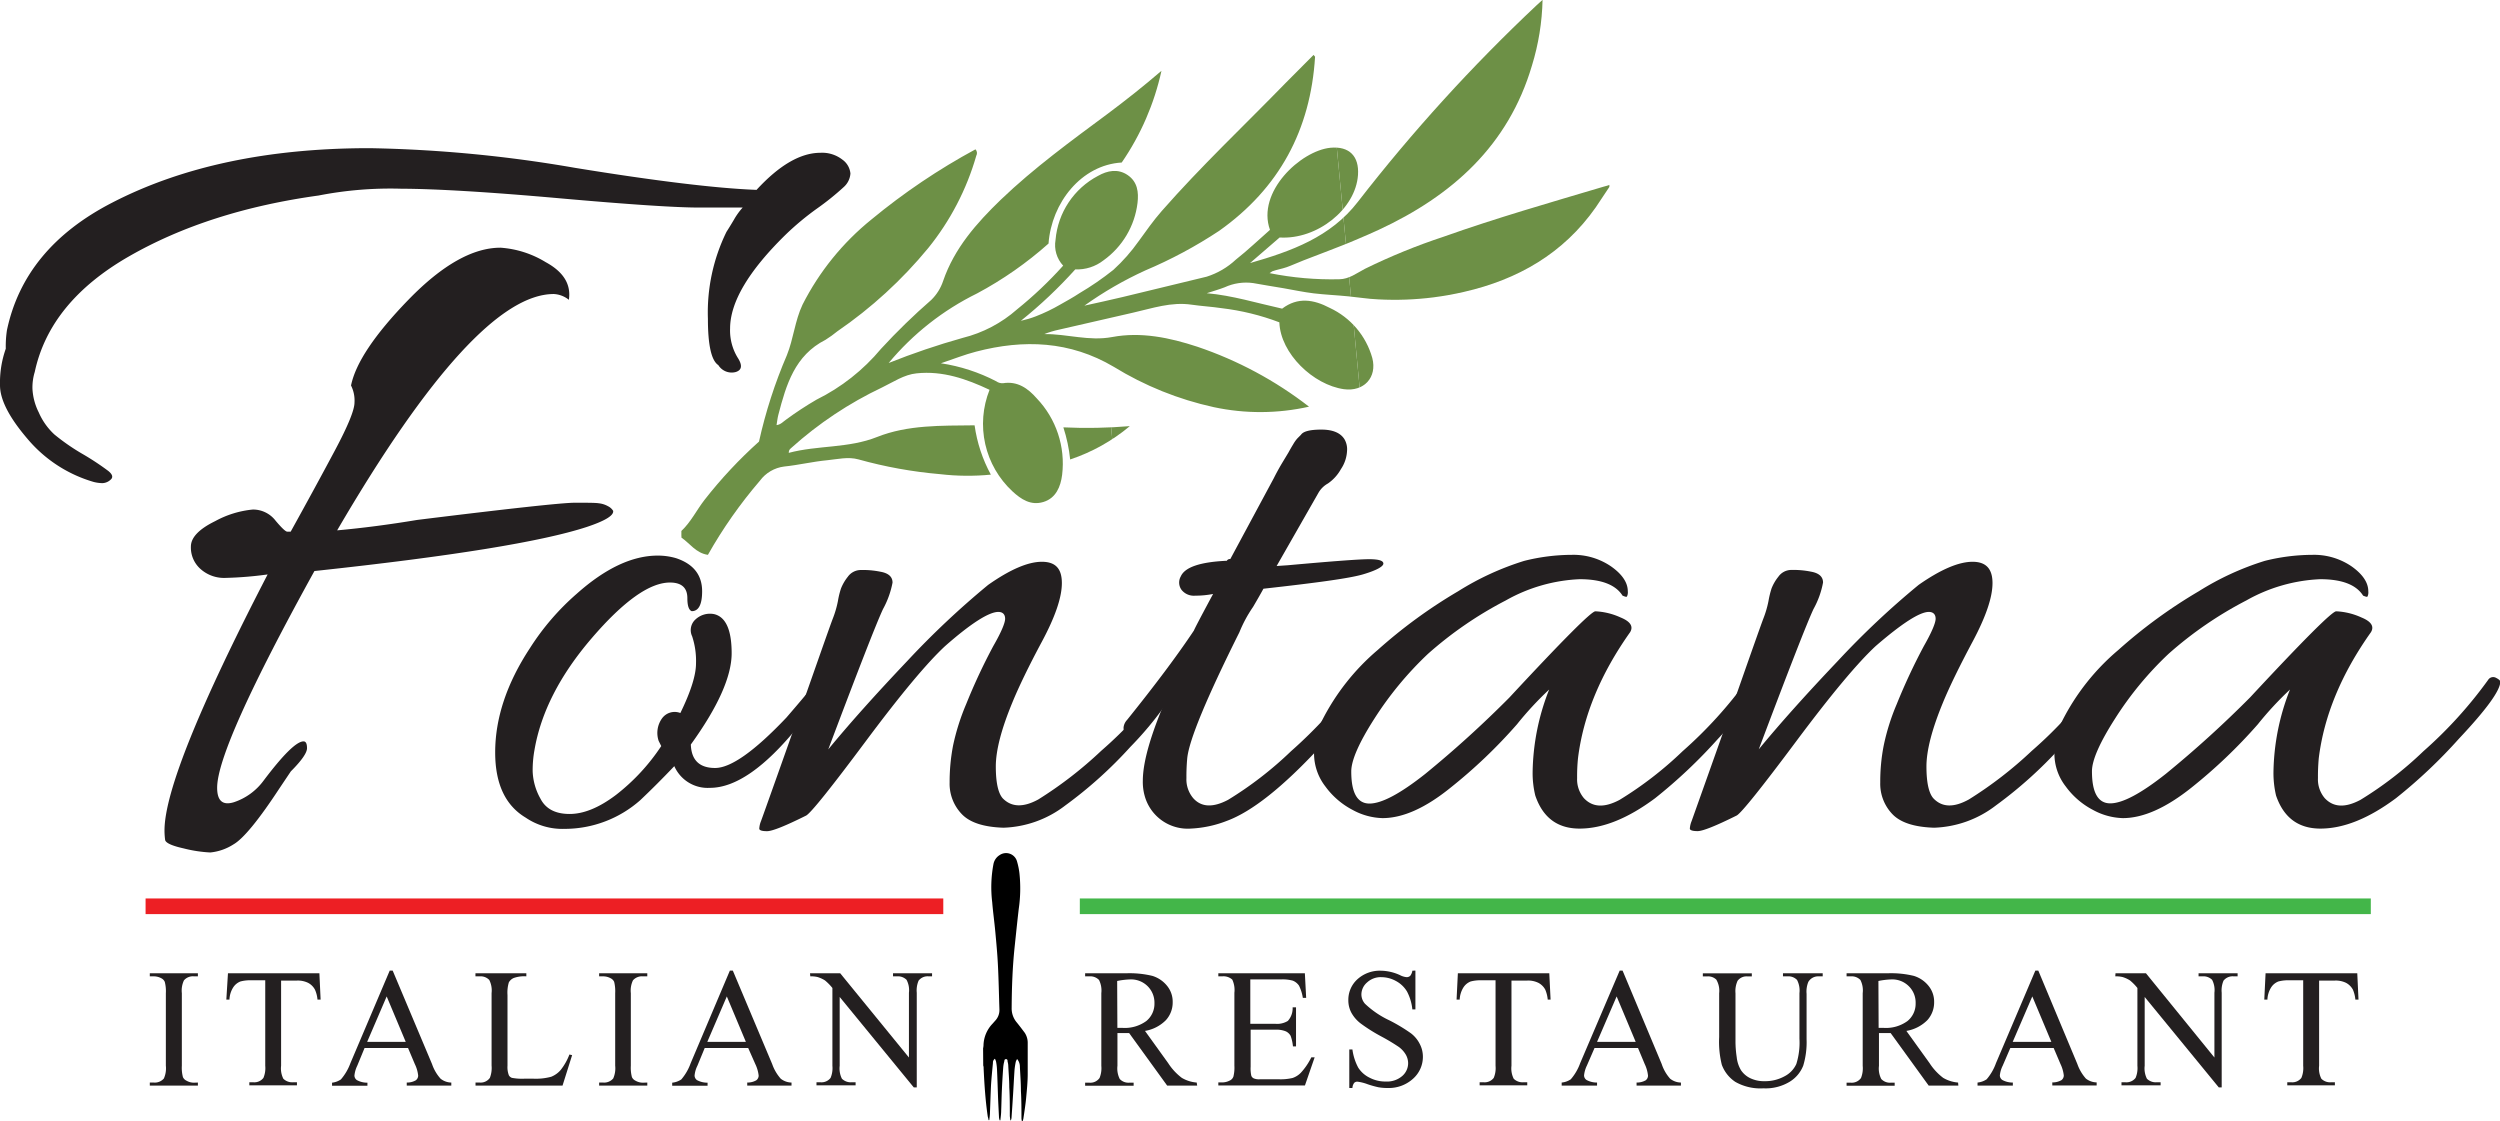 <svg id="Layer_1" data-name="Layer 1" xmlns="http://www.w3.org/2000/svg" xmlns:xlink="http://www.w3.org/1999/xlink" viewBox="0 0 367.49 164.78"><defs><style>.cls-1{fill:none;clip-rule:evenodd;}.cls-2{clip-path:url(#clip-path);}.cls-3{fill:#6d9046;}.cls-3,.cls-8{fill-rule:evenodd;}.cls-4{clip-path:url(#clip-path-2);}.cls-5{fill:#231f20;}.cls-6{fill:#ed1f24;}.cls-7{fill:#43b649;}</style><clipPath id="clip-path" transform="translate(-1.49 -1.33)"><path class="cls-1" d="M157.8,64.15a22.67,22.67,0,0,1,1,4.72,26.93,26.93,0,0,0,8.77-4.9A75,75,0,0,1,157.8,64.15Z"/></clipPath><clipPath id="clip-path-2" transform="translate(-1.49 -1.33)"><path class="cls-1" d="M237.21,28.77c-7.86,2.34-15.76,4.6-23.5,7.35a90.86,90.86,0,0,0-11.59,4.73c-1.19.62-2.3,1.51-3.77,1.53a46.56,46.56,0,0,1-10.24-.9s.34-.24.4-.27c.69-.25,1.41-.36,2.1-.6s1.64-.67,2.48-1l3.62-1.39q1-.37,2-.78c.81-.32,1.62-.64,2.43-1,1-.42,2-.86,3-1.32,10.78-5,19.06-12.36,22.54-24.15a35.32,35.32,0,0,0,1.56-9.66l-.86.78A249.73,249.73,0,0,0,201.09,31c-4,5.19-9.81,7.27-15.85,9l4.35-3.76c5.53.34,11.18-4.18,11.52-9.19.19-2.77-1.3-4.26-4.05-4-4.36.43-10.89,6.49-8.89,12.07-1.65,1.44-3.27,3-5,4.36a11.27,11.27,0,0,1-4.3,2.52c-4.15,1-8.26,2-12.39,3-1.86.45-3.72.84-5.59,1.26a53.91,53.91,0,0,1,8.94-5.17,66.68,66.68,0,0,0,10.86-5.82c8.84-6.26,13.45-14.84,14.11-25.6l-.22-.27c-1.37,1.38-2.74,2.74-4.1,4.12-6.09,6.26-12.45,12.25-18.22,18.83-1.22,1.39-2.29,2.92-3.38,4.42A26,26,0,0,1,165.15,41a43.4,43.4,0,0,1-5,3.44c-.9.6-1.86,1.12-2.79,1.65a25.5,25.5,0,0,1-3.61,1.74,15.07,15.07,0,0,1-2.2.66,68,68,0,0,0,8-7.56,6.32,6.32,0,0,0,4.15-1.33,12.15,12.15,0,0,0,5-8.43c.19-1.6,0-3.11-1.44-4.1s-3-.66-4.36.11a11.76,11.76,0,0,0-6.25,9.41,4.44,4.44,0,0,0,1.12,3.79A58.23,58.23,0,0,1,151,46.8a19,19,0,0,1-8,4.2,107.52,107.52,0,0,0-10.88,3.69,39.66,39.66,0,0,1,13-10.23,54.09,54.09,0,0,0,10.5-7.33c.44-6,4.82-11.56,10.76-11.91a38.22,38.22,0,0,0,5.84-13.48c-2.72,2.34-5.27,4.34-7.87,6.29-5.39,4-10.89,8-15.75,12.66-3.56,3.44-6.82,7.13-8.47,11.93a6.93,6.93,0,0,1-1.75,2.8A93.12,93.12,0,0,0,131,52.6a29.19,29.19,0,0,1-9.49,7.48A49.28,49.28,0,0,0,117.06,63c-.43.29-.78.74-1.42.82.09-.55.14-1.05.27-1.54,1.15-4.39,2.4-8.71,6.93-11a16.9,16.9,0,0,0,1.74-1.25,64.52,64.52,0,0,0,13.36-12.24A38.44,38.44,0,0,0,145,24.22a.79.79,0,0,0-.12-.94,94.84,94.84,0,0,0-15.29,10.31,38.42,38.42,0,0,0-10.13,12.52c-1.13,2.39-1.32,5-2.3,7.43a71.2,71.2,0,0,0-4.1,12.7,66.48,66.48,0,0,0-8,8.56c-1.18,1.52-2,3.26-3.44,4.61l0,.92c1.28.86,2.16,2.31,3.93,2.56A68,68,0,0,1,113.19,72a5.23,5.23,0,0,1,3.56-2.09c2.13-.22,4.23-.73,6.36-.93,1.51-.15,3.06-.54,4.57-.12a65.48,65.48,0,0,0,12,2.17,35,35,0,0,0,7.46.07,21.42,21.42,0,0,1-2.39-7.25c-4.91.06-9.81-.08-14.32,1.71-4.23,1.69-8.71,1.2-13,2.34,0-.45.21-.57.39-.74a55.5,55.5,0,0,1,13.34-8.88c1.64-.79,3.23-1.89,5.07-2.07,3.83-.4,7.32.82,10.72,2.42a13.52,13.52,0,0,0,3.37,14.93c1.26,1.16,2.69,2.12,4.54,1.56s2.54-2.25,2.76-4a13.86,13.86,0,0,0-3.74-11.24c-1.28-1.46-2.82-2.56-4.94-2.22a1.5,1.5,0,0,1-1-.28,26,26,0,0,0-8.14-2.65c1.88-.63,3.5-1.28,5.17-1.71,7-1.83,13.8-1.58,20.24,2.23a47.41,47.41,0,0,0,14.7,5.93,32.65,32.65,0,0,0,14-.07,56,56,0,0,0-16.41-8.81c-4.07-1.34-8.28-2.22-12.51-1.43-3.43.65-6.63-.47-10-.43a13.65,13.65,0,0,1,2.16-.65c3.63-.81,7.23-1.68,10.85-2.49,2.89-.65,5.65-1.63,8.67-1.18,1.45.21,2.93.29,4.39.51a35.62,35.62,0,0,1,8.49,2.08c.16,4.6,5,9.2,9.49,9.83,2.93.4,4.92-1.73,4.17-4.59a11.55,11.55,0,0,0-6.25-7.36c-2.34-1.23-4.7-1.64-7,.11-3.72-.82-7.31-1.94-11.08-2.27.91-.3,1.78-.54,2.63-.87a7.55,7.55,0,0,1,4.18-.62c1.49.28,3,.5,4.49.76s2.93.57,4.41.75c1.69.2,3.39.27,5.09.44l2,.23c.82.1,1.64.19,2.46.22a45.34,45.34,0,0,0,8.07-.3,45.3,45.3,0,0,0,4.46-.8c7.93-1.81,14.62-5.63,19.39-12.43l2-3v-.31C237.9,28.61,237.55,28.66,237.21,28.77Z"/></clipPath></defs><title>fontana</title><g class="cls-2"><polygon class="cls-3" points="156.31 62.81 156.76 67.54 156.31 67.54 156.31 62.81"/><polygon class="cls-3" points="163.31 62.64 163.78 67.54 156.76 67.54 156.31 62.81 156.31 62.64 163.31 62.64"/><polygon class="cls-3" points="163.78 67.54 163.31 62.64 166.05 62.64 166.05 67.54 163.78 67.54"/></g><g class="cls-4"><polygon class="cls-3" points="100.16 78.69 100.44 81.56 100.16 81.56 100.16 78.69"/><polygon class="cls-3" points="100.16 10.04 194.54 1.06 201.51 74.3 125.22 81.56 100.44 81.56 100.16 78.69 100.16 10.04"/><polygon class="cls-3" points="194.54 1.06 205.64 0 236.76 0 236.76 70.94 201.51 74.3 194.54 1.06"/></g><path class="cls-5" d="M112.7,29.24q5-5.44,9.37-5.45a4.84,4.84,0,0,1,3.24,1,2.83,2.83,0,0,1,1.19,2.05,2.94,2.94,0,0,1-1,2,39.05,39.05,0,0,1-3.92,3.15,41,41,0,0,0-4.6,3.83q-8.17,8-8.17,13.8a7.67,7.67,0,0,0,1.1,4.26c.74,1.13.65,1.84-.25,2.13A2.31,2.31,0,0,1,107.08,55q-1.53-1-1.53-6.81a26.92,26.92,0,0,1,2.73-12.78c.22-.34.59-.93,1.1-1.79a9.75,9.75,0,0,1,1.28-1.78h-6.39q-5.19,0-20.61-1.37T60.42,29.07a55,55,0,0,0-12.1,1Q32.15,32.31,20.48,39T6.6,56a7.8,7.8,0,0,0-.34,2.47,8.71,8.71,0,0,0,.93,3.49,9.6,9.6,0,0,0,2.3,3.24,31,31,0,0,0,4.18,2.89,38.85,38.85,0,0,1,3.74,2.47c.63.51.74.94.34,1.28a1.84,1.84,0,0,1-1.19.51,5.5,5.5,0,0,1-1.28-.17,20,20,0,0,1-9.79-6.39q-4-4.68-4-7.83a15,15,0,0,1,.85-5.37,15.82,15.82,0,0,1,.17-2.72Q5.06,37.76,18,31.11q15.49-8,37.81-8A195.18,195.18,0,0,1,86,26Q103.86,28.91,112.7,29.24ZM46.11,110.31q.51,0,.51,1c0,.68-.79,1.82-2.38,3.41l-1.71,2.55c-3.06,4.66-5.31,7.38-6.72,8.18a7.69,7.69,0,0,1-3.41,1.19,19.72,19.72,0,0,1-3.92-.6c-1.76-.39-2.67-.82-2.72-1.27a10.47,10.47,0,0,1-.09-1.36q0-8.36,15.16-37.64a54.44,54.44,0,0,1-6.22.51A5.19,5.19,0,0,1,31,85a4.21,4.21,0,0,1-1.45-3.32q0-2,3.58-3.75a14.32,14.32,0,0,1,5.53-1.7A4.18,4.18,0,0,1,42,77.87c.91,1.08,1.48,1.61,1.71,1.61h.51Q47.81,73,50.71,67.56t2.89-7.07A4.89,4.89,0,0,0,53.09,58q1-4.94,8.43-12.6t13.54-7.66a14.64,14.64,0,0,1,6.65,2.13q3.92,2.13,3.4,5.53a3.85,3.85,0,0,0-2.21-.85q-11.58,0-31.85,34.74,5.63-.51,11.75-1.53Q83.25,75.23,86,75.23c1.82,0,3,0,3.5.08a3.51,3.51,0,0,1,1.36.43,1.85,1.85,0,0,1,.76.68c.12.68-1.19,1.48-3.91,2.38q-9.89,3.24-40,6.47-14.3,25.89-14.3,31.85c0,1.94.82,2.64,2.47,2.13a8.88,8.88,0,0,0,4.34-3.15Q44.58,110.31,46.11,110.31Z" transform="translate(-1.49 -1.33)"/><path class="cls-5" d="M101.5,106.14c1.54-3.15,2.3-5.58,2.3-7.28a11.46,11.46,0,0,0-.57-4,2.11,2.11,0,0,1,.51-2.49,3.11,3.11,0,0,1,2.75-.76c1.7.42,2.55,2.34,2.55,5.74s-2,7.88-6,13.42q.12,3.45,3.57,3.45t10.48-7.41c2.21-2.56,3.6-4.22,4.15-5s1-1,1.47-.83.64.41.64.58c0,.85-1.54,3.06-4.6,6.64q-7.27,8.94-12.9,8.94a5.36,5.36,0,0,1-5.24-3.19q-2.55,2.68-5,5a16.79,16.79,0,0,1-11.11,4.22,9.61,9.61,0,0,1-5.75-1.66q-4.47-2.68-4.47-9.58,0-7.55,5.11-15.33a36.7,36.7,0,0,1,6.89-8Q92.57,83,98.18,83a9.56,9.56,0,0,1,2.69.38q3.82,1.27,3.83,4.85,0,2.94-1.53,2.94c-.43-.17-.64-.81-.64-1.91,0-1.54-.86-2.3-2.56-2.3q-4.47,0-11.49,8.17t-8.43,16.48a16.71,16.71,0,0,0-.26,3.13,8.83,8.83,0,0,0,1.15,4c.77,1.49,2.19,2.24,4.28,2.24s4.36-.94,6.83-2.81A30,30,0,0,0,98.69,111l-.38-.76a3.67,3.67,0,0,1,.51-3.33A2.29,2.29,0,0,1,101.5,106.14Z" transform="translate(-1.49 -1.33)"/><path class="cls-5" d="M154.64,83.91c2,0,2.94,1,2.94,3.13s-1,5-2.94,8.62-3.4,6.65-4.34,8.94q-2.43,5.88-2.43,9.39c0,2.35.34,3.9,1,4.67q1.92,2,5.24.19a58.7,58.7,0,0,0,9.26-7.16,61.53,61.53,0,0,0,9.52-10.41.93.93,0,0,1,1.21-.32c.47.22.71.43.71.64a1.32,1.32,0,0,1-.26.71,50.46,50.46,0,0,1-6.9,8.81,62.74,62.74,0,0,1-9.58,8.62A15.69,15.69,0,0,1,149,123c-2.89-.09-4.94-.75-6.13-2a6.44,6.44,0,0,1-1.79-4.66,28.26,28.26,0,0,1,.51-5.43,33.11,33.11,0,0,1,1.92-6.07,86.19,86.19,0,0,1,4-8.56c1.15-2,1.73-3.38,1.73-4s-.34-1-1-1c-1.37,0-4,1.66-7.8,5q-4,3.7-11.68,14T120,121.21q-4.61,2.3-5.75,2.3c-.77,0-1.15-.13-1.15-.38a3.44,3.44,0,0,1,.25-1.09c.18-.47,1-2.79,2.5-7s3.1-8.75,4.85-13.73,2.81-8,3.19-9a14.72,14.72,0,0,0,.77-2.62,12.25,12.25,0,0,1,.45-1.85,6.71,6.71,0,0,1,1-1.72,2.36,2.36,0,0,1,1.86-1,12.83,12.83,0,0,1,2.93.25c1.2.21,1.79.75,1.79,1.6a13.15,13.15,0,0,1-1.4,3.89q-1.41,3-8.05,20.63,4.61-5.61,11.62-13a124.34,124.34,0,0,1,11.88-11.18Q151.58,83.91,154.64,83.91Z" transform="translate(-1.49 -1.33)"/><path class="cls-5" d="M190.79,84.42q9.84-.89,11.94-.89c1.41,0,2.11.21,2.11.64s-1,1-3,1.59S195,87,187.21,87.87c-.42.77-.93,1.66-1.53,2.68a19.36,19.36,0,0,0-2,3.71q-7.27,14.56-7.67,18.52a29.42,29.42,0,0,0-.12,2.94,4.28,4.28,0,0,0,1,2.94q1.78,2,5.11.25a53.81,53.81,0,0,0,9.26-7.15,68.8,68.8,0,0,0,9.64-10.48.94.94,0,0,1,1.28-.25q1.92.9-6.64,10.09-8.18,8.82-13.67,10.86a16.64,16.64,0,0,1-5.36,1.15,6.56,6.56,0,0,1-6.77-4.86,7.58,7.58,0,0,1-.26-2.17q0-4.47,4.09-13.54-.65,1.41-5,6.39c-.77.85-1.37.85-1.79,0a1.53,1.53,0,0,1-.13-.7,1.91,1.91,0,0,1,.51-1.09Q173.42,99.38,177,94c0-.08.93-1.87,2.81-5.36a13.38,13.38,0,0,1-2.62.25,2.31,2.31,0,0,1-2-.83,1.82,1.82,0,0,1-.13-2c.6-1.36,2.85-2.12,6.77-2.3a.51.51,0,0,1,.51-.25l6.39-11.88c.34-.68.72-1.38,1.15-2.11l1-1.66c.21-.38.44-.79.7-1.21a5,5,0,0,1,.64-.9l.51-.51c.34-.51,1.34-.76,3-.76s2.79.47,3.38,1.4a2.92,2.92,0,0,1,.39,1.73,5.23,5.23,0,0,1-.9,2.68,6.23,6.23,0,0,1-1.91,2.11,3.63,3.63,0,0,0-1.41,1.4l-6.13,10.73Z" transform="translate(-1.49 -1.33)"/><path class="cls-5" d="M204.71,121.59a9.66,9.66,0,0,1-4.4-1.21,11.56,11.56,0,0,1-4-3.45,7.91,7.91,0,0,1-1.66-4.79,10.78,10.78,0,0,1,1.15-4.85A33.44,33.44,0,0,1,204,96.88a73.89,73.89,0,0,1,11.82-8.63,41.13,41.13,0,0,1,9.71-4.47,28.89,28.89,0,0,1,7-.89,9.78,9.78,0,0,1,5.81,1.72c1.62,1.15,2.43,2.37,2.43,3.64a1.36,1.36,0,0,1-.13.77c-.09.09-.3,0-.64-.13q-1.53-2.42-6.32-2.42a24.12,24.12,0,0,0-10.86,3.13,55.76,55.76,0,0,0-11.43,7.85A50.31,50.31,0,0,0,203.5,107c-2.26,3.53-3.38,6.11-3.38,7.73q0,4.72,2.68,4.72t8.17-4.34a159.89,159.89,0,0,0,12.39-11.24Q235.12,91.2,236,91.19a10,10,0,0,1,3.7.9c1.45.59,1.92,1.32,1.41,2.17q-6.51,9.19-7.66,18.52a26.34,26.34,0,0,0-.13,2.94,4.28,4.28,0,0,0,1,2.94c1.28,1.36,3,1.44,5.24.25a53.81,53.81,0,0,0,9.26-7.15,63.18,63.18,0,0,0,9.51-10.48.87.87,0,0,1,1.15-.32c.43.22.64.41.64.58q0,1.92-6.07,8.37a75.16,75.16,0,0,1-9.26,8.75q-6,4.47-11.11,4.47-4.86,0-6.51-4.86a14,14,0,0,1-.39-3.45,34.13,34.13,0,0,1,2.43-12.13,48.7,48.7,0,0,0-4.73,5.11,75.19,75.19,0,0,1-9.77,9.32Q209.19,121.59,204.71,121.59Z" transform="translate(-1.49 -1.33)"/><path class="cls-5" d="M291.45,83.91c1.95,0,2.93,1,2.93,3.13s-1,5-2.93,8.62-3.41,6.65-4.35,8.94q-2.43,5.88-2.43,9.39c0,2.35.34,3.9,1,4.67,1.27,1.36,3,1.42,5.23.19a58.67,58.67,0,0,0,9.27-7.16,61.44,61.44,0,0,0,9.51-10.41.94.94,0,0,1,1.21-.32c.47.22.71.43.71.64a1.32,1.32,0,0,1-.26.71,50.46,50.46,0,0,1-6.9,8.81,62.74,62.74,0,0,1-9.58,8.62,15.69,15.69,0,0,1-9.07,3.26c-2.89-.09-4.94-.75-6.13-2a6.44,6.44,0,0,1-1.78-4.66,27.48,27.48,0,0,1,.51-5.43,32.24,32.24,0,0,1,1.91-6.07,88.2,88.2,0,0,1,4-8.56c1.14-2,1.72-3.38,1.72-4s-.34-1-1-1q-2,0-7.79,5-4,3.7-11.69,14t-8.75,10.92c-3.07,1.53-5,2.3-5.75,2.3s-1.15-.13-1.15-.38a3.52,3.52,0,0,1,.26-1.09l2.49-7q2.23-6.26,4.85-13.73t3.19-9a14.72,14.72,0,0,0,.77-2.62,13.59,13.59,0,0,1,.45-1.85,6.49,6.49,0,0,1,1-1.72,2.33,2.33,0,0,1,1.85-1,13,13,0,0,1,2.94.25c1.19.21,1.78.75,1.78,1.6a12.84,12.84,0,0,1-1.4,3.89q-1.41,3-8.05,20.63,4.61-5.61,11.63-13a122,122,0,0,1,11.88-11.18Q288.38,83.91,291.45,83.91Z" transform="translate(-1.49 -1.33)"/><path class="cls-5" d="M313.54,121.59a9.66,9.66,0,0,1-4.4-1.21,11.56,11.56,0,0,1-4-3.45,7.85,7.85,0,0,1-1.66-4.79,10.65,10.65,0,0,1,1.15-4.85,33.3,33.3,0,0,1,8.24-10.41,73.89,73.89,0,0,1,11.82-8.63,41.1,41.1,0,0,1,9.7-4.47,29,29,0,0,1,7-.89,9.78,9.78,0,0,1,5.81,1.72c1.61,1.15,2.42,2.37,2.42,3.64a1.4,1.4,0,0,1-.12.77c-.09.09-.3,0-.64-.13q-1.53-2.42-6.32-2.42a24.12,24.12,0,0,0-10.86,3.13,55.76,55.76,0,0,0-11.43,7.85,49.56,49.56,0,0,0-7.86,9.52q-3.39,5.3-3.39,7.73,0,4.72,2.69,4.72t8.17-4.34a159.89,159.89,0,0,0,12.39-11.24q11.76-12.65,12.65-12.65a10,10,0,0,1,3.7.9c1.45.59,1.92,1.32,1.41,2.17q-6.52,9.19-7.67,18.52a29.42,29.42,0,0,0-.12,2.94,4.28,4.28,0,0,0,1,2.94c1.28,1.36,3,1.44,5.24.25a53.81,53.81,0,0,0,9.26-7.15,63.18,63.18,0,0,0,9.51-10.48.87.87,0,0,1,1.15-.32c.43.22.64.41.64.58q0,1.92-6.07,8.37a75.16,75.16,0,0,1-9.26,8.75q-6,4.47-11.11,4.47-4.86,0-6.52-4.86a14.51,14.51,0,0,1-.38-3.45,34.13,34.13,0,0,1,2.43-12.13,48.7,48.7,0,0,0-4.73,5.11,75.83,75.83,0,0,1-9.77,9.32Q318,121.59,313.54,121.59Z" transform="translate(-1.49 -1.33)"/><path class="cls-5" d="M30.58,160.46v.45H23.51v-.45h.59a1.75,1.75,0,0,0,1.48-.6,3.68,3.68,0,0,0,.29-1.88V147.32a5.33,5.33,0,0,0-.16-1.66,1.06,1.06,0,0,0-.49-.52,2.28,2.28,0,0,0-1.12-.29h-.59v-.45h7.07v.45H30a1.71,1.71,0,0,0-1.47.59,3.51,3.51,0,0,0-.31,1.88V158a5.33,5.33,0,0,0,.16,1.66,1.06,1.06,0,0,0,.51.52,2.2,2.2,0,0,0,1.11.3Z" transform="translate(-1.49 -1.33)"/><path class="cls-5" d="M48.44,144.4l.18,3.87h-.46a4.5,4.5,0,0,0-.37-1.46,2.4,2.4,0,0,0-1-1,3.43,3.43,0,0,0-1.65-.34H42.81V158a3.35,3.35,0,0,0,.33,1.9,1.85,1.85,0,0,0,1.43.52h.57v.45h-7v-.45h.58a1.69,1.69,0,0,0,1.49-.64,3.67,3.67,0,0,0,.27-1.78V145.43h-2a5.62,5.62,0,0,0-1.64.17,2.23,2.23,0,0,0-1.08.89,3.54,3.54,0,0,0-.54,1.78h-.46L35,144.4Z" transform="translate(-1.49 -1.33)"/><path class="cls-5" d="M61.47,155.38H55.08L54,158a4.22,4.22,0,0,0-.41,1.44.83.83,0,0,0,.36.66,3.13,3.13,0,0,0,1.55.38v.45h-5.2v-.45A2.81,2.81,0,0,0,51.6,160,7.67,7.67,0,0,0,53,157.61L58.78,144h.43L65,157.75a6.14,6.14,0,0,0,1.26,2.15,2.59,2.59,0,0,0,1.57.56v.45H61.28v-.45a2.55,2.55,0,0,0,1.33-.33.87.87,0,0,0,.35-.69,5,5,0,0,0-.49-1.69Zm-.34-.9-2.8-6.68-2.87,6.68Z" transform="translate(-1.49 -1.33)"/><path class="cls-5" d="M85.19,156.34l.4.09-1.41,4.48H71.39v-.45H72a1.65,1.65,0,0,0,1.5-.69,4,4,0,0,0,.25-1.8V147.32a3.41,3.41,0,0,0-.34-1.94,1.76,1.76,0,0,0-1.41-.53h-.62v-.45h7.48v.45a4.59,4.59,0,0,0-1.85.24,1.53,1.53,0,0,0-.72.64,5.28,5.28,0,0,0-.2,1.87V158a3.34,3.34,0,0,0,.2,1.39.82.82,0,0,0,.45.38,8,8,0,0,0,1.9.12h1.2a8.63,8.63,0,0,0,2.67-.28,3.54,3.54,0,0,0,1.4-1A8.55,8.55,0,0,0,85.19,156.34Z" transform="translate(-1.49 -1.33)"/><path class="cls-5" d="M96.64,160.46v.45H89.56v-.45h.59a1.75,1.75,0,0,0,1.48-.6,3.68,3.68,0,0,0,.29-1.88V147.32a5.78,5.78,0,0,0-.15-1.66,1.08,1.08,0,0,0-.5-.52,2.26,2.26,0,0,0-1.12-.29h-.59v-.45h7.08v.45H96a1.74,1.74,0,0,0-1.47.59,3.51,3.51,0,0,0-.31,1.88V158a5.33,5.33,0,0,0,.16,1.66,1.06,1.06,0,0,0,.51.52,2.2,2.2,0,0,0,1.11.3Z" transform="translate(-1.49 -1.33)"/><path class="cls-5" d="M111.47,155.38h-6.39L104,158a4,4,0,0,0-.41,1.44.85.85,0,0,0,.35.66,3.18,3.18,0,0,0,1.56.38v.45h-5.2v-.45a2.86,2.86,0,0,0,1.34-.48,7.5,7.5,0,0,0,1.37-2.37L108.78,144h.43L115,157.75a6.46,6.46,0,0,0,1.26,2.15,2.65,2.65,0,0,0,1.58.56v.45h-6.51v-.45a2.58,2.58,0,0,0,1.33-.33.87.87,0,0,0,.35-.69,5.22,5.22,0,0,0-.49-1.69Zm-.34-.9-2.8-6.68-2.87,6.68Z" transform="translate(-1.49 -1.33)"/><path class="cls-5" d="M120.56,144.4H125l10.1,12.38v-9.52a3.22,3.22,0,0,0-.35-1.9,1.8,1.8,0,0,0-1.42-.51h-.57v-.45h5.74v.45H138a1.67,1.67,0,0,0-1.48.63,3.67,3.67,0,0,0-.27,1.78v13.91h-.44l-10.89-13.29V158a3.35,3.35,0,0,0,.33,1.9,1.85,1.85,0,0,0,1.43.52h.58v.45h-5.75v-.45h.58a1.69,1.69,0,0,0,1.49-.64,3.67,3.67,0,0,0,.27-1.78V146.56a7.58,7.58,0,0,0-1.09-1.11,4.51,4.51,0,0,0-1.09-.5,4,4,0,0,0-1.07-.1Z" transform="translate(-1.49 -1.33)"/><path class="cls-5" d="M177.47,160.91h-4.41l-5.59-7.72-1,0h-.72V158a3.45,3.45,0,0,0,.34,1.94,1.74,1.74,0,0,0,1.39.54h.65v.45H161v-.45h.63a1.65,1.65,0,0,0,1.49-.69,3.8,3.8,0,0,0,.26-1.79V147.32a3.45,3.45,0,0,0-.34-1.94,1.78,1.78,0,0,0-1.41-.53H161v-.45h6a14.23,14.23,0,0,1,3.88.38,4.44,4.44,0,0,1,2.12,1.41,3.67,3.67,0,0,1,.87,2.45,3.84,3.84,0,0,1-1,2.65,5.63,5.63,0,0,1-3.07,1.58l3.41,4.74a8.44,8.44,0,0,0,2,2.16,5.05,5.05,0,0,0,2.19.69Zm-11.73-8.49h.69a5.38,5.38,0,0,0,3.56-1,3.27,3.27,0,0,0,1.2-2.61,3.41,3.41,0,0,0-1-2.51,3.45,3.45,0,0,0-2.56-1,11.18,11.18,0,0,0-1.92.23Z" transform="translate(-1.49 -1.33)"/><path class="cls-5" d="M185.28,145.3v6.52h3.63a3,3,0,0,0,1.89-.42,2.77,2.77,0,0,0,.7-2H192v5.75h-.45a6.42,6.42,0,0,0-.34-1.55,1.57,1.57,0,0,0-.72-.67,3.68,3.68,0,0,0-1.53-.24h-3.63v5.44a4.86,4.86,0,0,0,.1,1.34.72.72,0,0,0,.34.37,2,2,0,0,0,.92.14h2.8a7.64,7.64,0,0,0,2-.19,3.08,3.08,0,0,0,1.22-.77,9.5,9.5,0,0,0,1.54-2.27h.49l-1.43,4.14H180.58v-.45h.58a2.4,2.4,0,0,0,1.11-.28,1,1,0,0,0,.53-.59,5.45,5.45,0,0,0,.14-1.59V147.27a3.61,3.61,0,0,0-.31-1.94,1.92,1.92,0,0,0-1.47-.48h-.58v-.45H193.3l.19,3.61H193a6,6,0,0,0-.56-1.79,2,2,0,0,0-.92-.74,5.64,5.64,0,0,0-1.72-.18Z" transform="translate(-1.49 -1.33)"/><path class="cls-5" d="M209.55,144v5.71h-.45a7.14,7.14,0,0,0-.78-2.62,4.17,4.17,0,0,0-1.62-1.55,4.47,4.47,0,0,0-2.16-.57,2.93,2.93,0,0,0-2.1.78,2.35,2.35,0,0,0-.83,1.75,2.08,2.08,0,0,0,.53,1.38,13.49,13.49,0,0,0,3.59,2.44,24.92,24.92,0,0,1,3.16,1.9,4.54,4.54,0,0,1,1.3,1.57,4,4,0,0,1,.46,1.88,4.3,4.3,0,0,1-1.46,3.24,5.29,5.29,0,0,1-3.74,1.35,7.24,7.24,0,0,1-1.35-.11,14,14,0,0,1-1.57-.44,6.64,6.64,0,0,0-1.5-.38.65.65,0,0,0-.48.18,1.36,1.36,0,0,0-.26.75h-.46v-5.66h.46a7.89,7.89,0,0,0,.85,2.66,4.08,4.08,0,0,0,1.64,1.47,5,5,0,0,0,2.41.58,3.42,3.42,0,0,0,2.41-.8,2.49,2.49,0,0,0,.88-1.9,2.58,2.58,0,0,0-.33-1.23,3.75,3.75,0,0,0-1.05-1.16,29.67,29.67,0,0,0-2.59-1.55,24.7,24.7,0,0,1-3-1.89,5.07,5.07,0,0,1-1.36-1.56,3.85,3.85,0,0,1-.46-1.88A4.07,4.07,0,0,1,201,145.3a4.89,4.89,0,0,1,3.47-1.28,6.94,6.94,0,0,1,2.79.64,2.7,2.7,0,0,0,1,.31.77.77,0,0,0,.52-.19,1.55,1.55,0,0,0,.32-.76Z" transform="translate(-1.49 -1.33)"/><path class="cls-5" d="M229.23,144.4l.19,3.87H229a4.84,4.84,0,0,0-.36-1.46,2.42,2.42,0,0,0-1-1,3.38,3.38,0,0,0-1.65-.34h-2.32V158a3.35,3.35,0,0,0,.33,1.9,1.83,1.83,0,0,0,1.42.52h.57v.45h-7v-.45h.59a1.68,1.68,0,0,0,1.48-.64,3.67,3.67,0,0,0,.27-1.78V145.43h-2a5.7,5.7,0,0,0-1.65.17,2.23,2.23,0,0,0-1.08.89,3.64,3.64,0,0,0-.54,1.78h-.46l.19-3.87Z" transform="translate(-1.49 -1.33)"/><path class="cls-5" d="M242.27,155.38h-6.39l-1.13,2.6a4.22,4.22,0,0,0-.41,1.44.83.83,0,0,0,.36.66,3.17,3.17,0,0,0,1.55.38v.45h-5.2v-.45a2.81,2.81,0,0,0,1.34-.48,7.47,7.47,0,0,0,1.38-2.37L239.58,144H240l5.75,13.73A6.14,6.14,0,0,0,247,159.9a2.62,2.62,0,0,0,1.58.56v.45h-6.52v-.45a2.62,2.62,0,0,0,1.34-.33.86.86,0,0,0,.34-.69,5.13,5.13,0,0,0-.48-1.69Zm-.34-.9-2.8-6.68-2.88,6.68Z" transform="translate(-1.49 -1.33)"/><path class="cls-5" d="M263.58,144.85v-.45h5.84v.45h-.62a1.67,1.67,0,0,0-1.49.81,3.71,3.71,0,0,0-.26,1.75v6.7a11.87,11.87,0,0,1-.49,3.86,4.84,4.84,0,0,1-1.94,2.34,6.83,6.83,0,0,1-3.92,1,7.46,7.46,0,0,1-4.11-.94,5.13,5.13,0,0,1-2-2.52,14,14,0,0,1-.39-4.07v-6.45a3.24,3.24,0,0,0-.42-2,1.73,1.73,0,0,0-1.36-.47h-.62v-.45H259v.45h-.63a1.63,1.63,0,0,0-1.46.64,3.62,3.62,0,0,0-.31,1.83v7.19a15.68,15.68,0,0,0,.18,2.21,4.65,4.65,0,0,0,.64,1.93,3.43,3.43,0,0,0,1.33,1.15,4.64,4.64,0,0,0,2.14.45,5.9,5.9,0,0,0,2.9-.71,3.81,3.81,0,0,0,1.75-1.81A10.47,10.47,0,0,0,266,154v-6.68a3.38,3.38,0,0,0-.35-1.94,1.76,1.76,0,0,0-1.41-.53Z" transform="translate(-1.49 -1.33)"/><path class="cls-5" d="M289.36,160.91H285l-5.59-7.72-1,0h-.72V158a3.36,3.36,0,0,0,.34,1.94,1.73,1.73,0,0,0,1.39.54H280v.45h-7.07v-.45h.62a1.67,1.67,0,0,0,1.5-.69,3.85,3.85,0,0,0,.25-1.79V147.32a3.36,3.36,0,0,0-.34-1.94,1.78,1.78,0,0,0-1.41-.53h-.62v-.45h6a14.13,14.13,0,0,1,3.88.38,4.44,4.44,0,0,1,2.12,1.41,3.67,3.67,0,0,1,.87,2.45,3.88,3.88,0,0,1-1,2.65,5.66,5.66,0,0,1-3.08,1.58l3.41,4.74a8.44,8.44,0,0,0,2,2.16,5.05,5.05,0,0,0,2.19.69Zm-11.72-8.49h.68a5.38,5.38,0,0,0,3.56-1,3.27,3.27,0,0,0,1.2-2.61,3.37,3.37,0,0,0-1-2.51,3.44,3.44,0,0,0-2.56-1,11.09,11.09,0,0,0-1.91.23Z" transform="translate(-1.49 -1.33)"/><path class="cls-5" d="M303.37,155.38H297l-1.12,2.6a4.07,4.07,0,0,0-.42,1.44.83.83,0,0,0,.36.66,3.17,3.17,0,0,0,1.55.38v.45h-5.19v-.45a2.86,2.86,0,0,0,1.34-.48,7.5,7.5,0,0,0,1.37-2.37L300.68,144h.43l5.74,13.73a6.46,6.46,0,0,0,1.26,2.15,2.65,2.65,0,0,0,1.58.56v.45h-6.52v-.45a2.59,2.59,0,0,0,1.34-.33.87.87,0,0,0,.35-.69,5.22,5.22,0,0,0-.49-1.69Zm-.34-.9-2.8-6.68-2.88,6.68Z" transform="translate(-1.49 -1.33)"/><path class="cls-5" d="M312.46,144.4h4.48L327,156.78v-9.52a3.24,3.24,0,0,0-.34-1.9,1.8,1.8,0,0,0-1.42-.51h-.57v-.45h5.74v.45h-.58a1.7,1.7,0,0,0-1.49.63,3.67,3.67,0,0,0-.27,1.78v13.91h-.43l-10.89-13.29V158a3.35,3.35,0,0,0,.33,1.9,1.83,1.83,0,0,0,1.42.52h.59v.45h-5.75v-.45h.57a1.7,1.7,0,0,0,1.5-.64,3.67,3.67,0,0,0,.27-1.78V146.56a7.58,7.58,0,0,0-1.09-1.11,4.51,4.51,0,0,0-1.09-.5,4.09,4.09,0,0,0-1.07-.1Z" transform="translate(-1.49 -1.33)"/><path class="cls-5" d="M348,144.4l.18,3.87h-.46a4.84,4.84,0,0,0-.36-1.46,2.48,2.48,0,0,0-1-1,3.43,3.43,0,0,0-1.65-.34h-2.32V158a3.35,3.35,0,0,0,.33,1.9,1.81,1.81,0,0,0,1.42.52h.57v.45h-7v-.45h.59a1.68,1.68,0,0,0,1.48-.64,3.67,3.67,0,0,0,.27-1.78V145.43h-2a5.62,5.62,0,0,0-1.64.17,2.23,2.23,0,0,0-1.08.89,3.64,3.64,0,0,0-.54,1.78h-.46l.19-3.87Z" transform="translate(-1.49 -1.33)"/><rect class="cls-6" x="21.4" y="132.07" width="117.26" height="2.3"/><rect class="cls-7" x="158.73" y="132.07" width="189.77" height="2.3"/><path class="cls-8" d="M146,155.44a3,3,0,0,0,.06-.42,4.75,4.75,0,0,1,1.33-3.21l.38-.43a2.27,2.27,0,0,0,.63-1.7c-.07-2.17-.11-4.34-.22-6.5-.08-1.61-.23-3.23-.38-4.84s-.34-2.92-.46-4.39a18.32,18.32,0,0,1,.18-5.58,2,2,0,0,1,.92-1.35A1.67,1.67,0,0,1,151,128a10.16,10.16,0,0,1,.35,1.76,21,21,0,0,1-.11,5.19c-.22,1.88-.41,3.76-.61,5.64-.31,3-.41,5.92-.43,8.9a3.19,3.19,0,0,0,.78,2.17c.39.48.78,1,1.14,1.48a2.68,2.68,0,0,1,.44,1.53c0,1.51,0,3,0,4.53,0,1.2-.13,2.41-.24,3.62-.1,1-.26,2-.4,2.95a1.94,1.94,0,0,1-.12.39h-.09a2.44,2.44,0,0,1-.07-.46c0-1.33,0-2.66-.08-4,0-1.17-.09-2.35-.15-3.52A1.76,1.76,0,0,0,151,157a2.27,2.27,0,0,0-.19.39,10.31,10.31,0,0,0-.19,1.24c-.09,1.33-.15,2.68-.24,4-.06,1-.13,2-.2,3,0,.13-.06.25-.08.37H150c0-.23-.07-.45-.07-.68,0-1.4,0-2.79-.08-4.18,0-1.06-.1-2.12-.15-3.19a2.13,2.13,0,0,0-.1-.56c0-.15,0-.39-.25-.37s-.2.22-.24.35a4.88,4.88,0,0,0-.15.85c-.08,1.12-.15,2.25-.2,3.37s-.06,2-.1,3c0,.48-.08,1-.12,1.42l-.1,0a2,2,0,0,1-.1-.41c-.05-1-.1-1.94-.14-2.9-.05-1.43-.09-2.85-.16-4.28a8,8,0,0,0-.14-1.07,2.3,2.3,0,0,0-.16-.39.66.66,0,0,0-.29.6c-.1,1.07-.21,2.14-.28,3.21-.07,1.37-.1,2.73-.16,4.1,0,.37-.06.75-.1,1.12h-.11c0-.19-.09-.39-.12-.58-.34-2.33-.49-4.67-.6-7,0-.15,0-.3-.06-.45Z" transform="translate(-1.49 -1.33)"/></svg>